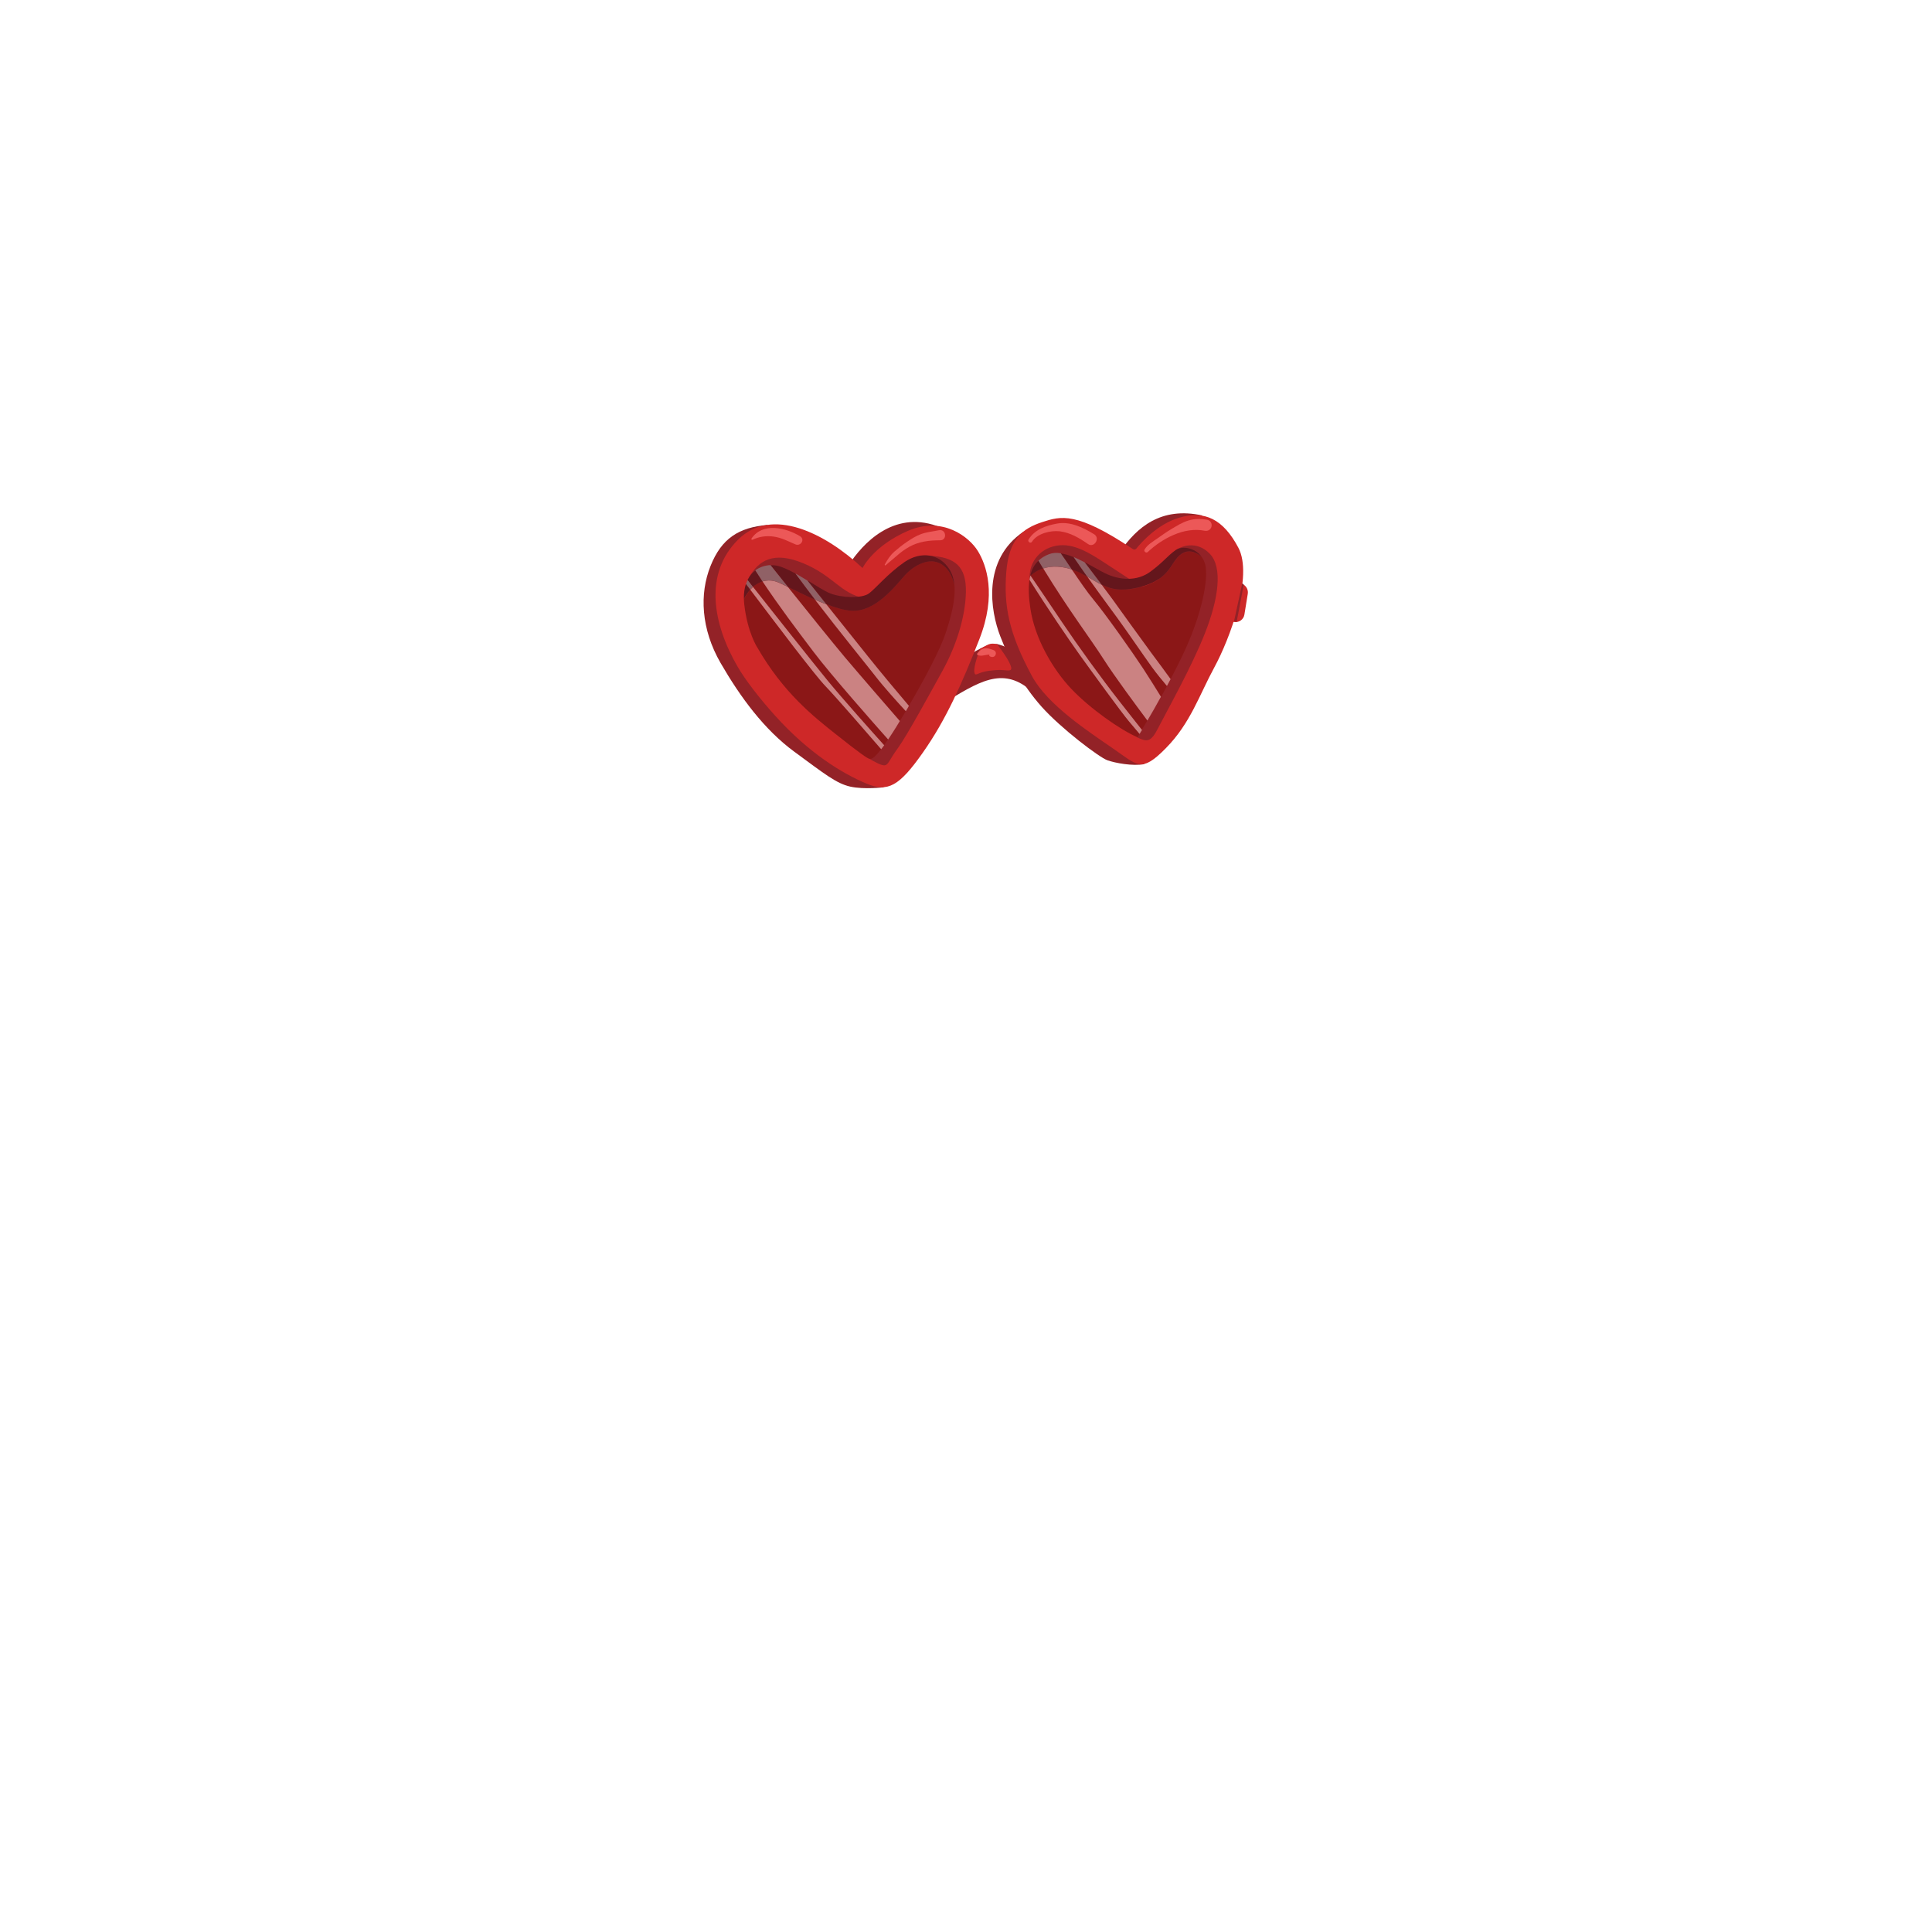 <?xml version="1.0" encoding="utf-8"?>
<!-- Generator: Adobe Illustrator 23.0.1, SVG Export Plug-In . SVG Version: 6.00 Build 0)  -->
<svg version="1.1" id="_x31_1_x5F_Eyewear_x5F_SunglassesHeartShaped"
	 xmlns="http://www.w3.org/2000/svg" xmlns:xlink="http://www.w3.org/1999/xlink" x="0px" y="0px" viewBox="0 0 2000 2000"
	 enable-background="new 0 0 2000 2000" xml:space="preserve">
<g>
	<path fill="#932227" d="M1066.1,713.9c-28.9-23.7-52.6-8.5-91,15.1l21.9-45.4c0,0,6.7-6.7,17.5-12c9.1-4.5,8.2-4.3,17.7-4.9
		c2,0.5,4.1,1.2,6.1,1.9C1069.3,680.8,1095,737.5,1066.1,713.9z"/>
	<path fill="#CE2828" d="M1008.9,697c1.1,3.3,3.6-1.2,14.9-2.6c11.3-1.4,13-0.8,18.5-0.4c5.5,0.5,5.9-1.6,1.9-9.4
		c-2.3-4.5-7.8-12.2-12-17.8c-8.5-1.5-8.6,0.4-17.7,4.9C1008.3,688.6,1008,694.2,1008.9,697z"/>
	<path fill="#EC5858" d="M1012,678c3.4,1.6,6.4,0.3,10-0.2c5-0.6-0.6,1,4.2,2.2c4.7,1.1,6.7-5.3,2.3-7c-7.1-2.8-11.8-3.2-16.9,3.5
		C1011.2,676.9,1011.4,677.8,1012,678L1012,678z"/>
	<path fill="#932227" d="M794.5,543.4c-29.7,2.6-47.6,13.9-59,42.6c-11.5,28.7-9.9,65.1,10.5,100.4s45.1,68.9,76.3,91.8
		s43.5,32.9,57.9,36.1s34.7,0.7,34.7,0.7L794.5,543.4z"/>
	<path fill="#932227" d="M878.3,585.3c14.7-22.7,46.3-56.7,91.3-40.9s-74.7,63.4-74.7,63.4L878.3,585.3z"/>
	<path fill="#CE2828" d="M763.6,690.2c-26-44.9-35-96.4,0.6-131.7C799,524,854.4,552,892.9,588c0,0,11.1-23,47.1-38.5
		s63.3,6.4,72.2,20.8s19.8,45.1,1.6,91.5S979.3,745,955.4,779c-24.4,34.7-36.2,41.5-58.4,32.2c-25.1-10.5-59.8-31.7-94.4-70.1
		C786.1,722.8,771.7,704.1,763.6,690.2z"/>
	<path fill="#932227" d="M775.6,597.4c9.6-17,25-27.3,56.2-14.2c31.2,13,38.1,31.1,63.3,36.2s41-45.5,67.1-44.1s38.2,10.6,37.7,37.6
		s-11,57.3-23.6,80.3c-12.7,23.1-37.7,68.8-46.7,81.1s-9.6,16.7-13.1,17.8c-3.4,1.1-11.4-3.7-16.8-6.7
		C894.3,782.3,775.6,597.4,775.6,597.4z"/>
	<path fill="#8B1717" d="M789.4,601.9c-3.3,1-6.7,2.8-10,5.7c19,24,62.7,79.1,77.3,96.9c15.4,18.8,47.4,54.5,58.5,66.9
		c1.3-1.8,2.6-3.7,4.1-5.9c-14.3-16-58.9-66.4-77.2-90.7C824.9,652,805.8,626.6,789.4,601.9z"/>
	<path fill="#8B1717" d="M843.8,620.9c-10.5-4.5-20.5-9.5-28.2-13.3c19.7,24.7,45.8,57.2,59.1,72.9c18.2,21.5,45.9,53.5,56.8,65.9
		c2.1-3.3,4.1-6.8,6.2-10.2c-8.4-9.1-22.8-25.1-31.2-35.9C897.4,688.5,870.4,655.6,843.8,620.9z"/>
	<path fill="#8B1717" d="M776.7,610.4c-2.3,2.6-4.5,5.8-6.6,9.7c0,1.9,0.2,3.8,0.4,5.9c3.3,28.7,13.4,44.2,13.2,43.8
		c27.2,47.4,58.3,71.8,82,90.6c23.7,18.9,33.2,25.4,34,24.9c0.6-0.4,2,3.9,12.6-9.8c-12.2-14.1-47.3-54.6-57.4-65
		C843.4,698.9,802.5,644.5,776.7,610.4z"/>
	<path fill="#8B1717" d="M974.8,584.2c-12.4-8-28.8,0.8-38.7,12s-30.3,37.6-54.7,36c-7.4-0.5-16.6-3.1-26-6.7
		c15,18.7,32.8,41.1,43.1,53.9c14.3,17.9,33,40.1,42.4,51.2c16.7-28.4,32.6-58.7,38.1-75.4c5.3-16.1,10.4-34.4,9-49.7
		C986.2,598.1,982.7,589.4,974.8,584.2z"/>
	<path fill="#CB8282" d="M779.5,607.6c-0.9,0.8-1.9,1.8-2.8,2.8c25.9,34.2,66.8,88.6,78.1,100.2c10.1,10.4,45.2,50.9,57.4,65
		c0.9-1.2,2-2.6,3.1-4.1c-11.2-12.4-43.1-48.1-58.5-66.9C842.1,686.7,798.4,631.5,779.5,607.6z"/>
	<path fill="#CB8282" d="M815.6,607.6c-5.2-2.5-9.3-4.5-11.6-5.3c-4.1-1.5-9.2-2-14.6-0.4c16.4,24.7,35.5,50.1,52.8,72.9
		c18.3,24.2,62.9,74.6,77.2,90.7c1.5-2.2,3.1-4.6,4.8-7.3c2.4-3.8,4.9-7.7,7.3-11.8c-10.8-12.4-38.6-44.4-56.8-65.9
		C861.5,664.8,835.3,632.2,815.6,607.6z"/>
	<path fill="#CB8282" d="M855.4,625.6c-3.8-1.4-7.7-3-11.6-4.7c26.6,34.7,53.6,67.7,62.7,79.4c8.4,10.9,22.8,26.8,31.2,35.9
		c1.1-1.8,2.2-3.6,3.2-5.5c-9.5-11.2-28.1-33.3-42.4-51.2C888.2,666.6,870.3,644.3,855.4,625.6z"/>
	<path fill="#64161C" d="M789.4,601.9c-2.5-3.8-5-7.6-7.4-11.4c-3.2,2.4-6.1,5.7-8.2,10c1.5,1.9,3.4,4.3,5.6,7.1
		C782.7,604.7,786.1,602.9,789.4,601.9z"/>
	<path fill="#64161C" d="M843.8,620.9c-6.9-9.1-13.9-18.2-20.4-27.2c-6.2-3.4-12.3-6.3-17.4-7.7c-2.6-0.7-5.5-1-8.3-0.9
		c4.5,5.7,10.8,13.6,18,22.5C823.3,611.3,833.3,616.3,843.8,620.9z"/>
	<path fill="#64161C" d="M772.2,604.5c-1.5,4.4-2.3,9.6-2.1,15.6c2-3.9,4.3-7.1,6.6-9.7C775.1,608.3,773.6,606.3,772.2,604.5z"/>
	<path fill="#64161C" d="M881.4,632.2c24.4,1.6,44.8-24.8,54.7-36s26.3-20,38.7-12c7.9,5.1,11.5,13.9,13.2,21.4
		c-0.6-5.9-2.1-11.3-5-16c-10.3-16.7-30-19.3-46.9-7.6s-29.1,26.6-36.4,32.2s-28.7,4.7-40.4,0c-5.6-2.2-14.3-7.8-23.6-13.5
		c4.7,5.9,11.8,14.8,19.7,24.7C864.8,629.1,873.9,631.8,881.4,632.2z"/>
	<path fill="#906166" d="M779.5,607.6c-2.3-2.9-4.2-5.3-5.6-7.1c-0.6,1.3-1.2,2.6-1.6,4c1.4,1.9,2.9,3.9,4.5,5.9
		C777.6,609.3,778.5,608.4,779.5,607.6z"/>
	<path fill="#906166" d="M804,602.2c2.4,0.8,6.5,2.8,11.6,5.3c-7.1-8.9-13.4-16.8-18-22.5c-5.4,0.2-11,1.9-15.7,5.4
		c2.4,3.8,4.9,7.6,7.4,11.4C794.8,600.3,799.9,600.8,804,602.2z"/>
	<path fill="#906166" d="M855.4,625.6c-7.9-9.9-15-18.8-19.7-24.7c-4-2.5-8.2-4.9-12.2-7.2c6.6,9,13.5,18.1,20.4,27.2
		C847.7,622.5,851.5,624.1,855.4,625.6z"/>
	<path fill="#EC5858" d="M779.1,558.7c7-3.3,14.3-4.3,22-3.2c8.1,1.2,14.8,4.8,22.2,8c5.6,2.4,10.4-5.1,4.9-8.4
		c-14.8-9-39-14.6-50.3,2.5C777.4,558.3,778.4,559,779.1,558.7L779.1,558.7z"/>
	<path fill="#EC5858" d="M916.9,585.1c3.6-3.3,7.5-6.2,11.2-9.5c4.1-3.7,8.4-6.9,13.3-9.6c10-5.5,20.6-6.7,31.9-6.7
		c7.5,0,6.3-12-1.4-10.4c-6.2,1.3-12.5,1.8-18.5,4c-5.4,2-10.1,5-14.8,8.2c-4.4,3-8.7,6.4-12.7,9.9c-4.5,4-7.1,8.1-9.9,13.3
		C915.4,585,916.3,585.6,916.9,585.1L916.9,585.1z"/>
	<g>
		<path fill="#932227" d="M1159.7,570.8c17.2-24.8,42-46.6,84.9-37.2l-35.6,69.7L1159.7,570.8z"/>
		<path fill="#932227" d="M1184.7,791c-12.1,2.3-30.2-1.1-38.4-4c-8.2-2.9-47.8-32.7-68.2-55.6c-20.3-22.9-32.4-46.5-42.6-72.7
			s-19.1-79.1,24.1-108.4L1184.7,791z"/>
		<path fill="#CE2828" d="M1068.3,699.9c-24-44.5-29.3-72.6-26.6-107.6c2.7-34.9,17.4-45.3,37.1-51.8c19.5-6.4,35.6-11.1,93.9,27.9
			c1.2,0.8,2.8,0.6,3.7-0.6c5-6.2,21.8-25.1,44-31.8c26.7-8.1,45.9,1.5,61.5,30.9c15.7,29.4-9,94.8-24.8,123.9
			c-15.8,29.1-24.7,57.8-50.2,83.7s-29.2,17.9-54.6,0.4S1084.3,729.6,1068.3,699.9z"/>
		<g>
			<g>
				<path fill="#932227" d="M1177.3,763.4c10,4.6,13.9,5.5,21.7-9.9s34.6-62.9,48.4-98.1c13.9-35.2,18.7-68,4.9-82.2
					c-13.8-14.2-30.1-7.6-35.2-3.6s-25.3,44.8-25.3,44.8s-21.2-14.2-38.8-25.6c-17.7-11.3-36.9-26.1-56.2-24.3s-31.4,16.7-30.9,33.5
					C1066.4,614.9,1177.3,763.4,1177.3,763.4z"/>
				<g>
					<path fill="#8B1717" d="M1080,588.4c-4.7,1.4-9.1,3.8-13.3,7.4c7.2,10.5,20.4,30,32.4,47.9c17.6,26.2,39.8,56.8,59.6,82.2
						c11.2,14.5,18.9,24.1,23.3,29.6c1.6-2.6,3.5-6,5.8-9.7c-10.6-14.2-34-45.9-45.6-63.9C1128.8,661,1106.8,632.2,1080,588.4z"/>
					<path fill="#8B1717" d="M1243.8,576.3c-12.6-10-21.2-4.3-27.3,4.1c-6.4,8.9-12,22.1-39.6,28.3c-16.9,3.6-26.9,1.4-36.4-3.2
						c4.7,6.2,8.7,11.8,11.1,14.9c7.8,10.8,28.9,40.3,40.3,55.6c6.6,8.9,14.3,19.5,19.9,27c4.1-7.7,8.1-15.9,12.1-24
						c20.5-42.8,27.4-79.9,23.7-94.9C1246.7,581.1,1245.4,578.4,1243.8,576.3z"/>
					<path fill="#8B1717" d="M1157.4,640.5c-6.9-9.5-19.2-26-31.7-43.6c-1.4-0.8-2.7-1.6-4.2-2.4c-3.6-1.9-7.7-3.7-11.8-5.1
						c7.6,11.1,16.3,23.9,22.3,31.1c12.2,14.5,40.9,55.3,51.7,71.8c6.5,10,13.7,21.5,18.3,29c2-3.6,4.1-7.4,6.2-11.4
						c-4.8-5.6-10.9-12.9-15.6-19.6C1183.2,677.8,1168.3,655.5,1157.4,640.5z"/>
					<path fill="#8B1717" d="M1116.9,676.7c-11.1-15.4-32.6-47-51.2-76.7c-1.3,8.4-0.8,18.5,1,30.3c4.5,30.2,22.9,62.4,42.4,82.9
						s51,42.6,68.4,50c0,0,0.9-1.3,2.2-3.6c-3-3.6-7-8.3-10.8-12.8C1161.1,737.6,1129.4,694.3,1116.9,676.7z"/>
					<path fill="#CB8282" d="M1099.2,643.8c-12-17.9-25.2-37.4-32.4-47.9c-0.1,0.1-0.2,0.1-0.2,0.2c-0.4,1.3-0.6,2.7-0.8,4.1
						c18.6,29.7,40.1,61.1,51.2,76.7c12.6,17.6,44.1,60.9,51.9,70.1c3.9,4.6,7.8,9.3,10.8,12.8c0.6-1.2,1.5-2.5,2.5-4.1
						c-4.5-5.6-12.1-15.3-23.3-29.6C1139,700.6,1116.8,669.9,1099.2,643.8z"/>
					<path fill="#CB8282" d="M1131.8,620.6c-6-7.1-14.8-19.9-22.3-31.1c-9.4-3.1-19.8-4.2-29.6-1.1c26.8,43.8,48.9,72.6,62.3,93.6
						c11.5,18.1,34.9,49.6,45.6,63.9c4-6.7,8.8-15.2,14-24.6c-4.6-7.5-11.8-19-18.3-29C1172.7,675.8,1144,635.1,1131.8,620.6z"/>
					<path fill="#CB8282" d="M1151.6,620.3c-2.4-3.3-6.6-8.9-11.1-14.9c-4.8-2.4-9.5-5.3-14.9-8.4c12.5,17.6,24.8,34.1,31.7,43.6
						c10.9,15,26,37.3,35.1,49.9c4.7,6.6,10.9,14,15.6,19.6c1.3-2.4,2.5-4.7,3.8-7.1c-5.4-7.5-13.3-18.2-19.9-27
						C1180.6,660.6,1159.4,631.2,1151.6,620.3z"/>
					<path fill="#64161C" d="M1080,588.4c-1.6-2.7-3.3-5.3-4.9-8.1c-4.2,3.9-7,9-8.5,15.3c0,0.1,0.1,0.1,0.2,0.2
						C1070.8,592.3,1075.3,589.8,1080,588.4z"/>
					<path fill="#64161C" d="M1121.4,594.7c1.5,0.8,2.8,1.6,4.2,2.4c-4.7-6.7-9.6-13.6-14.1-20.3c-4.5-1.9-9.2-3.4-13.5-3.9
						c2.8,3.9,6.9,10.1,11.5,16.8C1113.7,590.8,1117.7,592.6,1121.4,594.7z"/>
					<path fill="#64161C" d="M1176.8,608.5c27.7-6,33.3-19.3,39.6-28.3c6-8.4,14.7-14.1,27.3-4.1c-6.8-9-19.6-11.4-26.6-6.7
						c-8.6,6-12.1,11.9-26.1,22.3c-14,10.4-32.2,9-47.1,1.7c-5.8-2.8-13.2-7.3-21.1-11.5c4.9,6.4,11.6,15.3,17.6,23.2
						C1150,610,1160,612.2,1176.8,608.5z"/>
					<path fill="#906166" d="M1066.6,595.6c0,0.1-0.1,0.3-0.1,0.4c0.1-0.1,0.2-0.1,0.2-0.2C1066.7,595.8,1066.6,595.7,1066.6,595.6z
						"/>
					<path fill="#906166" d="M1109.5,589.5c-4.5-6.8-8.7-12.9-11.5-16.8c-4.4-0.7-8.5-0.4-12.1,1c-4.4,1.7-8,3.9-10.9,6.7
						c1.7,2.8,3.3,5.4,4.9,8.1C1089.7,585.3,1100.2,586.4,1109.5,589.5z"/>
					<path fill="#906166" d="M1140.4,605.3c-6-7.9-12.7-16.9-17.6-23.2c-3.7-1.9-7.6-3.9-11.4-5.5c4.5,6.7,9.4,13.6,14.1,20.3
						C1130.9,600,1135.6,603,1140.4,605.3z"/>
				</g>
			</g>
			<path fill="#EC5858" d="M1068.3,560.8c5.4-8.6,19.3-11.9,28.8-10.8c11,1.4,20.3,7,29.2,13.2c6.3,4.4,13-6,6.4-10.1
				c-11.2-6.9-24.8-13.6-38.4-11.1c-11.6,2.1-23.2,6.1-29.6,16.6C1063.5,560.8,1067,563.1,1068.3,560.8L1068.3,560.8z"/>
			<path fill="#EC5858" d="M1188.2,571.4c14.9-14,37.7-26.2,58.7-22c8.3,1.6,10.5-10.1,2.1-11.5c-6.2-1-12.7-1-18.6,0.9
				c-6.5,1.9-11.7,5.3-17.5,8.7c-5.2,3.1-10.2,6.6-15.1,10.1c-4.5,3.2-10,6.3-12.9,11.2C1183.7,570.6,1186.4,573.1,1188.2,571.4
				L1188.2,571.4z"/>
		</g>
	</g>
	<path fill="#CE2828" d="M1267.5,642.3l10,1.6c5.1,0.8,9.9-2.6,10.7-7.7l3.5-21.5c0.8-5.1-2.6-9.9-7.7-10.7l-10-1.6L1267.5,642.3z"
		/>
	<polygon fill="#932227" points="1286,603.8 1277.5,643 1280.2,643.8 1287.5,605.1 	"/>
</g>
</svg>
